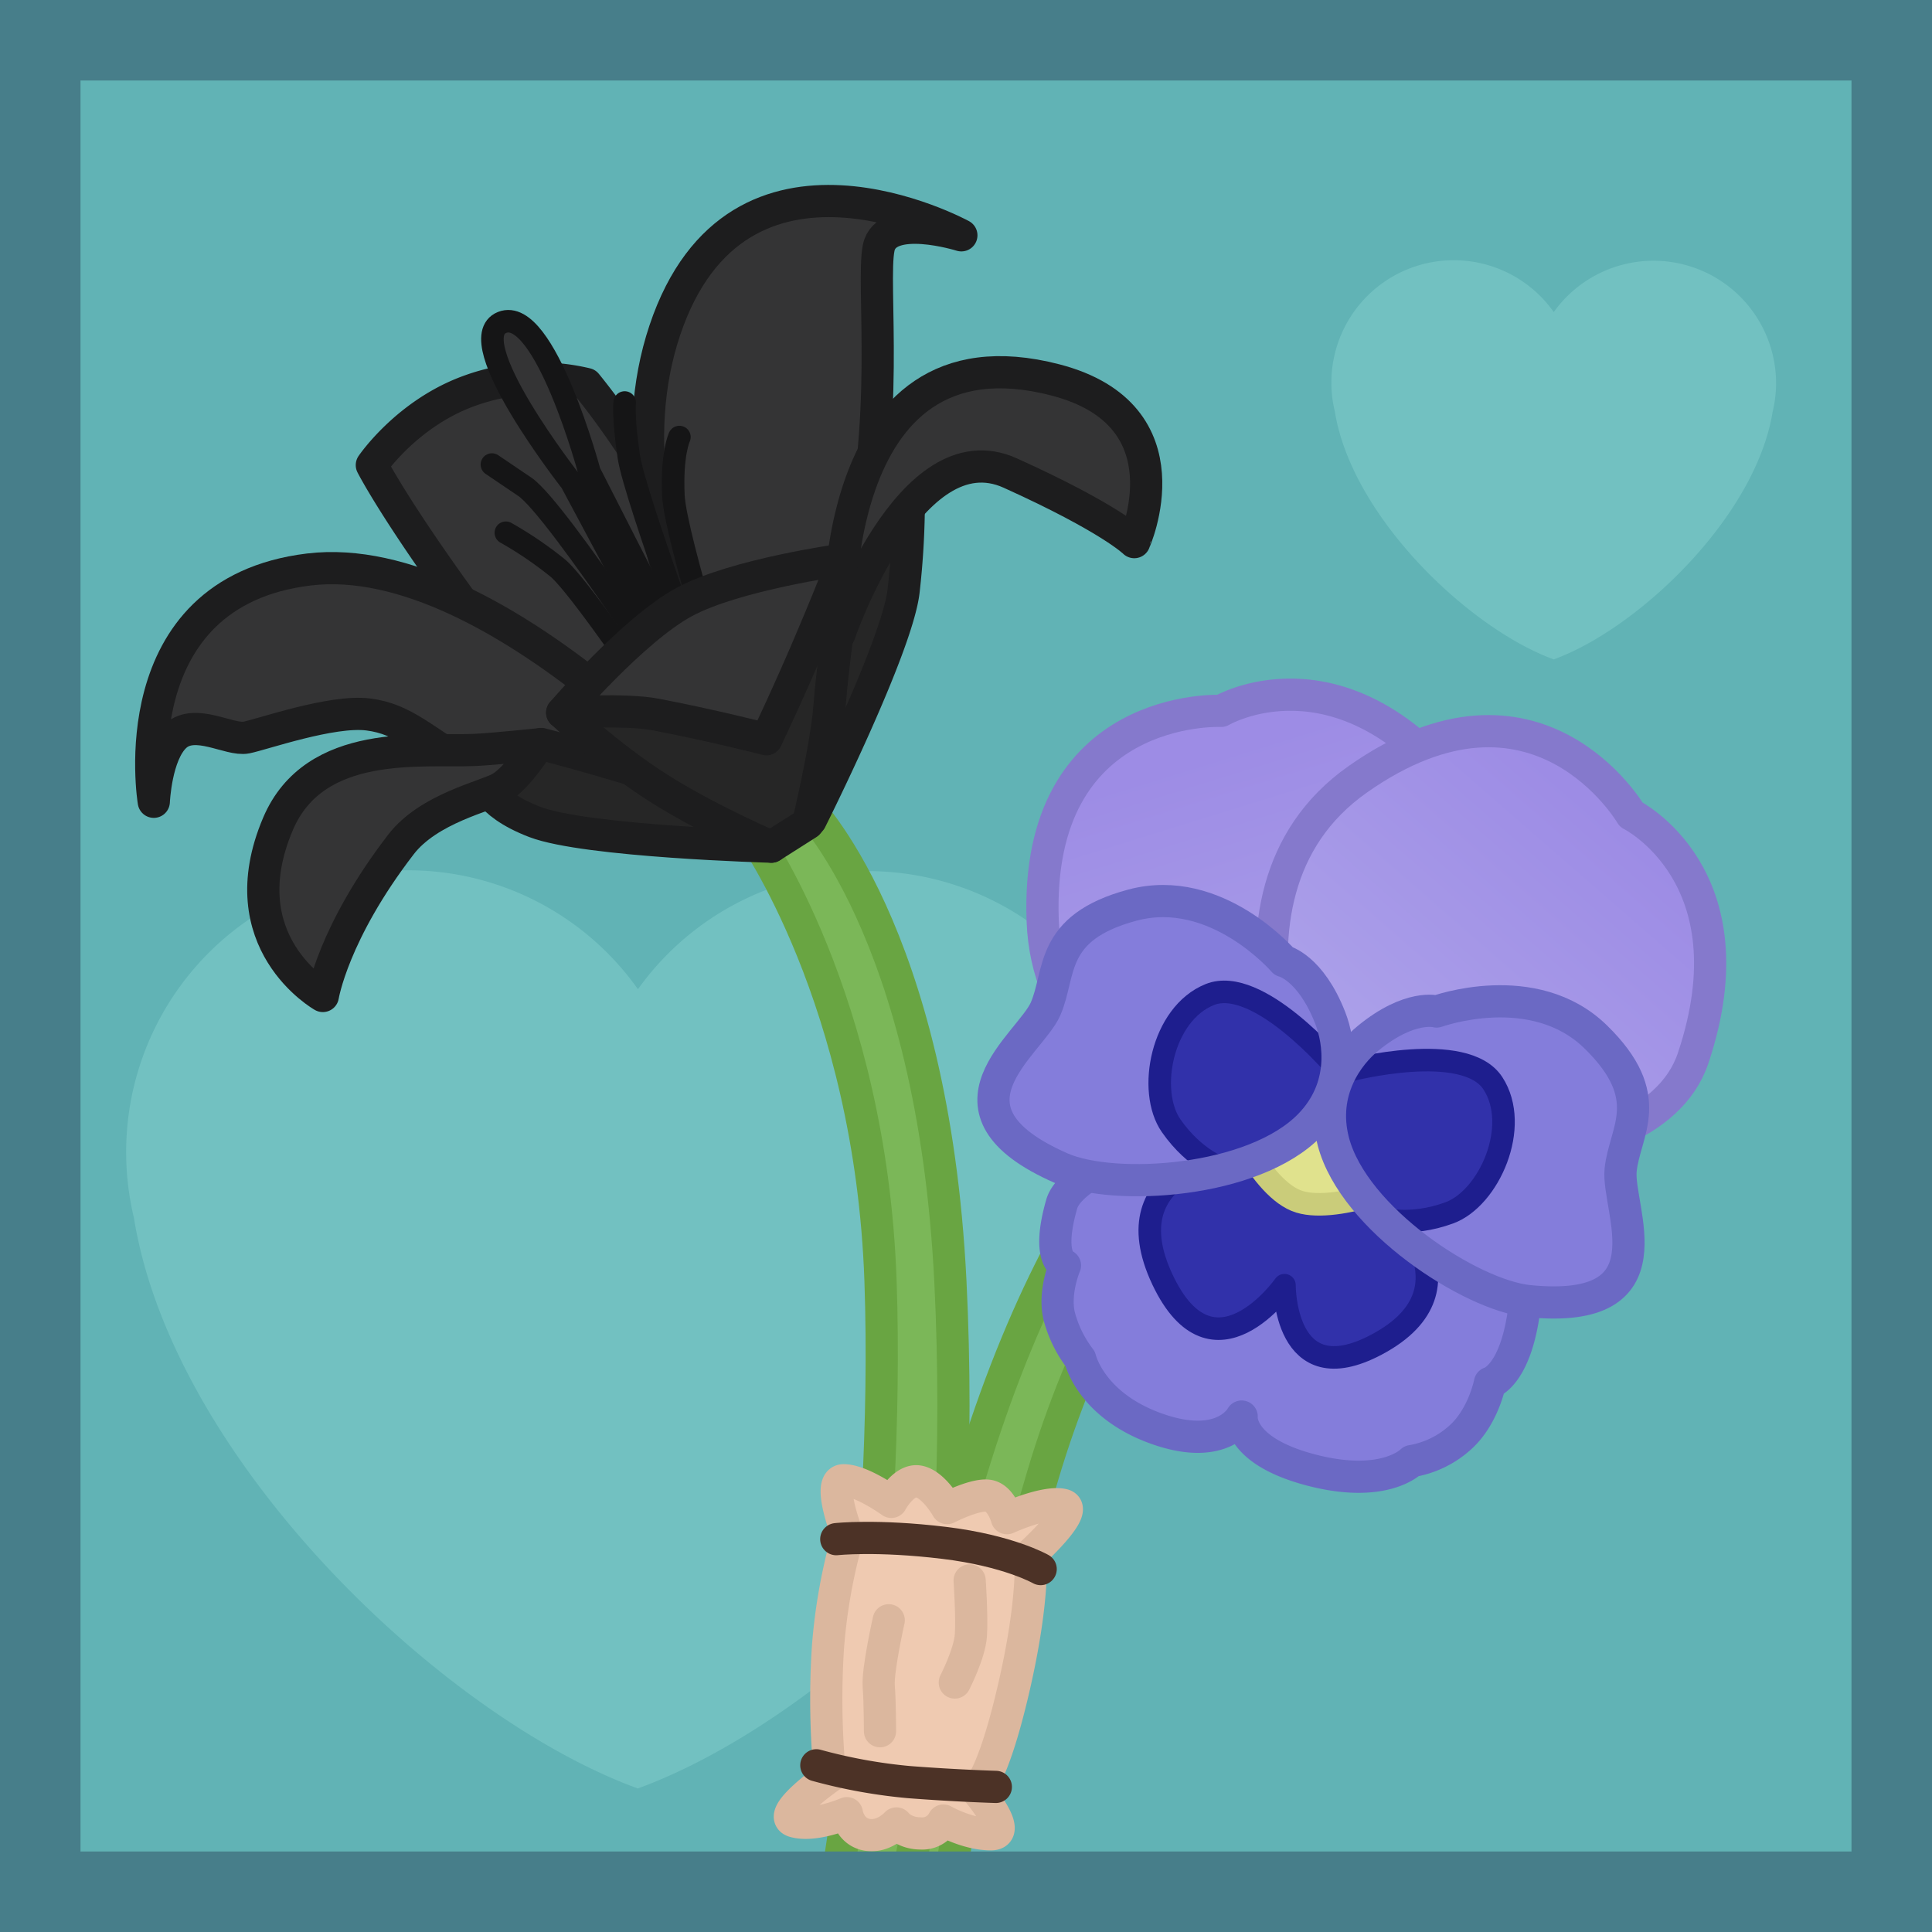 <svg xmlns="http://www.w3.org/2000/svg" xmlns:xlink="http://www.w3.org/1999/xlink" viewBox="0 0 600 600"><defs><style>.cls-1{fill:#61b3b5;}.cls-2{fill:#72c1c1;}.cls-3{fill:#7bb758;stroke:#69a542;stroke-miterlimit:10;}.cls-10,.cls-11,.cls-14,.cls-15,.cls-16,.cls-3,.cls-4,.cls-5,.cls-6{stroke-width:10px;}.cls-4,.cls-5{stroke:#8579cc;}.cls-10,.cls-11,.cls-12,.cls-13,.cls-14,.cls-15,.cls-16,.cls-4,.cls-5,.cls-6,.cls-7,.cls-8{stroke-linecap:round;stroke-linejoin:round;}.cls-4{fill:url(#Dégradé_sans_nom_6);}.cls-5{fill:url(#Dégradé_sans_nom_6-2);}.cls-6,.cls-9{fill:#847ddb;}.cls-10,.cls-6{stroke:#6b69c4;}.cls-7{fill:#3131aa;stroke:#1e1e8e;}.cls-12,.cls-13,.cls-7,.cls-8{stroke-width:7px;}.cls-8{fill:#e0e28d;stroke:#cacc7a;}.cls-10,.cls-13{fill:none;}.cls-11,.cls-12{fill:#343435;}.cls-11,.cls-14{stroke:#1d1d1e;}.cls-12,.cls-13{stroke:#151516;}.cls-14{fill:#262626;}.cls-15{fill:#efcab1;stroke:#dbb79e;}.cls-16{fill:#1d1d1e;stroke:#4c3226;}.cls-17{fill:#477e8a;}</style><linearGradient id="Dégradé_sans_nom_6" x1="931.57" y1="4.27" x2="988.86" y2="114.98" gradientTransform="translate(-537.86 65.74) rotate(10.13)" gradientUnits="userSpaceOnUse"><stop offset="0" stop-color="#9d8ce5"/><stop offset="0.99" stop-color="#aea4ea"/></linearGradient><linearGradient id="Dégradé_sans_nom_6-2" x1="1055.12" y1="4.25" x2="990.47" y2="112.25" xlink:href="#Dégradé_sans_nom_6"/></defs><g id="dessin"><rect class="cls-1" width="600" height="600"/><path class="cls-2" d="M551.58,119.07a38.07,38.07,0,0,0-69.05-22.15,38,38,0,0,0-68,30.8c5.28,32.87,41.82,67.54,68,77.06,26.19-9.52,62.73-44.19,68-77A38,38,0,0,0,551.58,119.07Z"/><path class="cls-2" d="M357,358.21a87.6,87.6,0,0,0-158.88-51A87.52,87.52,0,0,0,41.57,378.11c12.17,75.63,96.25,155.41,156.51,177.31,60.26-21.9,144.35-101.68,156.5-177.3A86.53,86.53,0,0,0,357,358.21Z"/><g id="pensée"><path class="cls-3" d="M397.63,333.34S348.87,374.08,323.91,458s-29.66,133.09-29.66,133.09l-21.12-5.68s-2-31.16,29.7-132.48c32.75-104.68,81.06-132.14,81.06-132.14Z"/><path class="cls-4" d="M416.28,359.52s65.21-78.16,36.85-113.75c-37.21-46.7-73.9-25-73.9-25s-58-2.75-55.41,65.27C326.23,350.37,416.28,359.52,416.28,359.52Z"/><path class="cls-5" d="M410.35,359.58s101.06,12.17,115.48-31C544.76,272,506.6,253,506.6,253s-29.23-50.12-84.91-11C369,279.05,410.35,359.58,410.35,359.58Z"/><path class="cls-6" d="M413.48,338.52s-78.76,18-83.75,35.4,1,19.07,1,19.07-3.51,8.18-1.83,15.56A37.61,37.61,0,0,0,335.46,422s3.25,14.43,23.82,21.72,26.33-3.79,26.33-3.79-1.27,10.63,21.58,16.6,31.19-2.77,31.19-2.77a29.85,29.85,0,0,0,15-7.24c7.28-6.41,9.34-17.06,9.34-17.06S470,427.61,473,409.1,413.48,338.52,413.48,338.52Z"/><path class="cls-7" d="M385.38,358.18s-41,4.11-24.32,39.31c15.71,33.08,37.84,1.64,37.84,1.64s-.23,33.72,28.56,18.47c33.87-17.93,2.31-46,2.31-46Z"/><path class="cls-8" d="M380.83,344s10.4,25.45,22.7,29.22,37.06-7.14,37.06-7.14L413.18,336.8Z"/><path class="cls-9" d="M414.08,354.52c6.35,24.15,42.77,47.77,60.71,49.56,45,4.49,27.3-28.64,28.51-40.7s11.57-22.49-7.72-41.35-49.42-7.89-49.42-7.89-8.23-2.41-21.31,8.32C418.71,327.48,410,338.84,414.08,354.52Z"/><path class="cls-9" d="M406.79,349.39c-17.38,17.93-60.71,20.64-77.21,13.4-41.45-18.18-9.74-38.35-4.88-49.45s.94-25.27,27-32.25,46.93,17.38,46.93,17.38,8.36,1.93,14.5,17.69C416,323.56,418.08,337.74,406.79,349.39Z"/><path class="cls-7" d="M414.59,331.15s-24-28.28-38.89-22.28-19.5,29.94-12,40.72,16.46,13.56,16.46,13.56,25.87-8.36,31.13-18S414.59,331.15,414.59,331.15Z"/><path class="cls-7" d="M419,332.42s35.92-9.38,44.63,4-1.2,35.72-13.53,40.24-21.26,1.67-21.26,1.67-16.4-21.69-15.17-32.63S419,332.42,419,332.42Z"/><path class="cls-10" d="M414.08,354.52c6.35,24.15,42.77,47.77,60.71,49.56,45,4.49,27.3-28.64,28.51-40.7s11.57-22.49-7.72-41.35-49.42-7.89-49.42-7.89-8.23-2.41-21.31,8.32C418.71,327.48,410,338.84,414.08,354.52Z"/><path class="cls-10" d="M406.79,349.39c-17.38,17.93-60.71,20.64-77.21,13.4-41.45-18.18-9.74-38.35-4.88-49.45s.94-25.27,27-32.25,46.93,17.38,46.93,17.38,8.36,1.93,14.5,17.69C416,323.56,418.08,337.74,406.79,349.39Z"/></g><g id="lys"><path class="cls-3" d="M233.39,258.55s37,51.68,40.06,139.16-13.16,183.48-13.16,183.48l21.87-.19s18.21-76.87,13-182.9c-5.42-109.55-45.29-148.26-45.29-148.26Z"/><path class="cls-11" d="M217.86,251.37s-41.66-20.22-68.13-55.85-34.25-51.08-34.25-51.08,11-16.25,30.62-23.18a63.2,63.2,0,0,1,36-2s21.51,26,31,50.92,20.69,75.73,20.69,75.73Z"/><path class="cls-11" d="M242.12,249.93s-58.27-79.87-35.66-147.35,92.1-29.5,92.1-29.5-23.34-7.32-25.67,3.85,4,54.87-7.62,98.36S251,250.49,251,250.49Z"/><path class="cls-11" d="M147.14,239.23c-15.71-9.3-21.51-15.95-32.81-17.35S81.71,228,76.51,229.05s-15.86-6.07-22-.49S47.76,249,47.76,249s-10.89-65,48.17-72.14,133.54,78.9,133.54,78.9S162.84,248.53,147.14,239.23Z"/><g id="pistils"><path class="cls-12" d="M227.2,242.83l-49.81-93.15s-34.68-44.27-21.46-49.54,27.15,46.49,27.15,46.49l48.51,95.21Z"/><path class="cls-13" d="M221.21,243.27s-39.48-60.08-48.17-67a117.51,117.51,0,0,0-15.94-10.82"/><path class="cls-13" d="M222.42,222.76c-.5-1.75-25.26-68.4-27.12-80.85S194,125,194,125"/><path class="cls-13" d="M228.82,226.49s-19.09-59.58-19.69-72.62S211,135.73,211,135.73"/><path class="cls-13" d="M216.66,225.43S173.22,158.12,163,151.19l-10.23-6.92"/></g><g id="petal"><path class="cls-14" d="M239.54,262.94s-57.58-1.6-73.43-7.67S150,241.57,150,241.57l18.12-10.52s33.49,8.71,46.58,14.4S239.54,262.94,239.54,262.94Z"/><path class="cls-11" d="M100.26,309.31s-29.58-16.7-13.91-53.48C97.74,229.07,131,233.6,147.4,232.9c5.63-.24,19.92-1.74,19.92-1.74s-6.47,10.31-11.82,13.48c-4.44,2.63-22.35,6.35-31,17.64C103.38,289.73,100.26,309.31,100.26,309.31Z"/></g><g id="petal-2" data-name="petal"><path class="cls-14" d="M251.77,254.68s27-53.83,28.87-71.36a250.18,250.18,0,0,0,1.6-28s-19.62,29.89-22.8,44.63S251.77,254.68,251.77,254.68Z"/><path class="cls-11" d="M260.63,197.05s21.88-64.26,53.1-50.15,38.53,21.46,38.53,21.46S370,129,327.81,118C255.58,99.19,260.63,197.05,260.63,197.05Z"/></g><g id="petal-3" data-name="petal"><path class="cls-14" d="M239.54,262.94s-19.71-8.44-35.06-18.2-29.89-23.42-29.89-23.42l88.6-46.17s-4.19,26.49-5.54,43.79c-1.07,13.58-6.71,36.75-6.71,36.75Z"/><path class="cls-11" d="M174.59,221.32s19.63-1.21,29,.57c17.39,3.32,34.42,7.68,34.42,7.68s7.29-15.24,14.46-32.27c7.6-18,9.51-23.54,9.51-23.54s-33.54,4.59-49.46,13.18S174.59,221.32,174.59,221.32Z"/></g></g><g id="link"><path class="cls-15" d="M262,459.71c5.55,0,14.81,6.71,14.81,6.71s3.9-7.23,8.55-6.32,8.77,8.25,8.77,8.25,8.26-4.25,12.52-3.87,6.06,7,6.06,7,11.87-5.42,17.42-4.13S320,482.81,320,482.81s1.42,13.16-5.29,41.93-11.49,31.1-11.49,31.1,11.87,13.81,4.52,13.81S293,565.39,293,565.39a7.37,7.37,0,0,1-7,4c-5.29,0-7.61-3.1-7.61-3.1s-4,4.52-9.29,3.48S263,563.1,263,563.1s-10,4.35-16.32,2.55,11.09-13.94,11.09-13.94a249.35,249.35,0,0,1-.64-40.13A173.92,173.92,0,0,1,263.32,477S256.48,459.71,262,459.71Z"/><path class="cls-15" d="M276,503.19s-3.49,15.49-3.1,20.52.39,13.94.39,13.94"/><path class="cls-15" d="M301.13,490.81s.77,11.22.39,17-5,14.71-5,14.71"/><path class="cls-16" d="M259.71,478s12.43-1.4,33.58,1.16c19.94,2.42,29.9,8.13,29.9,8.13"/><path class="cls-16" d="M253.52,548.23a164.1,164.1,0,0,0,28.79,5.22c14.69,1.14,26.95,1.49,26.95,1.49"/></g><path class="cls-17" d="M575,25V575H25V25H575M600,0H0V600H600V0Z"/></g></svg>